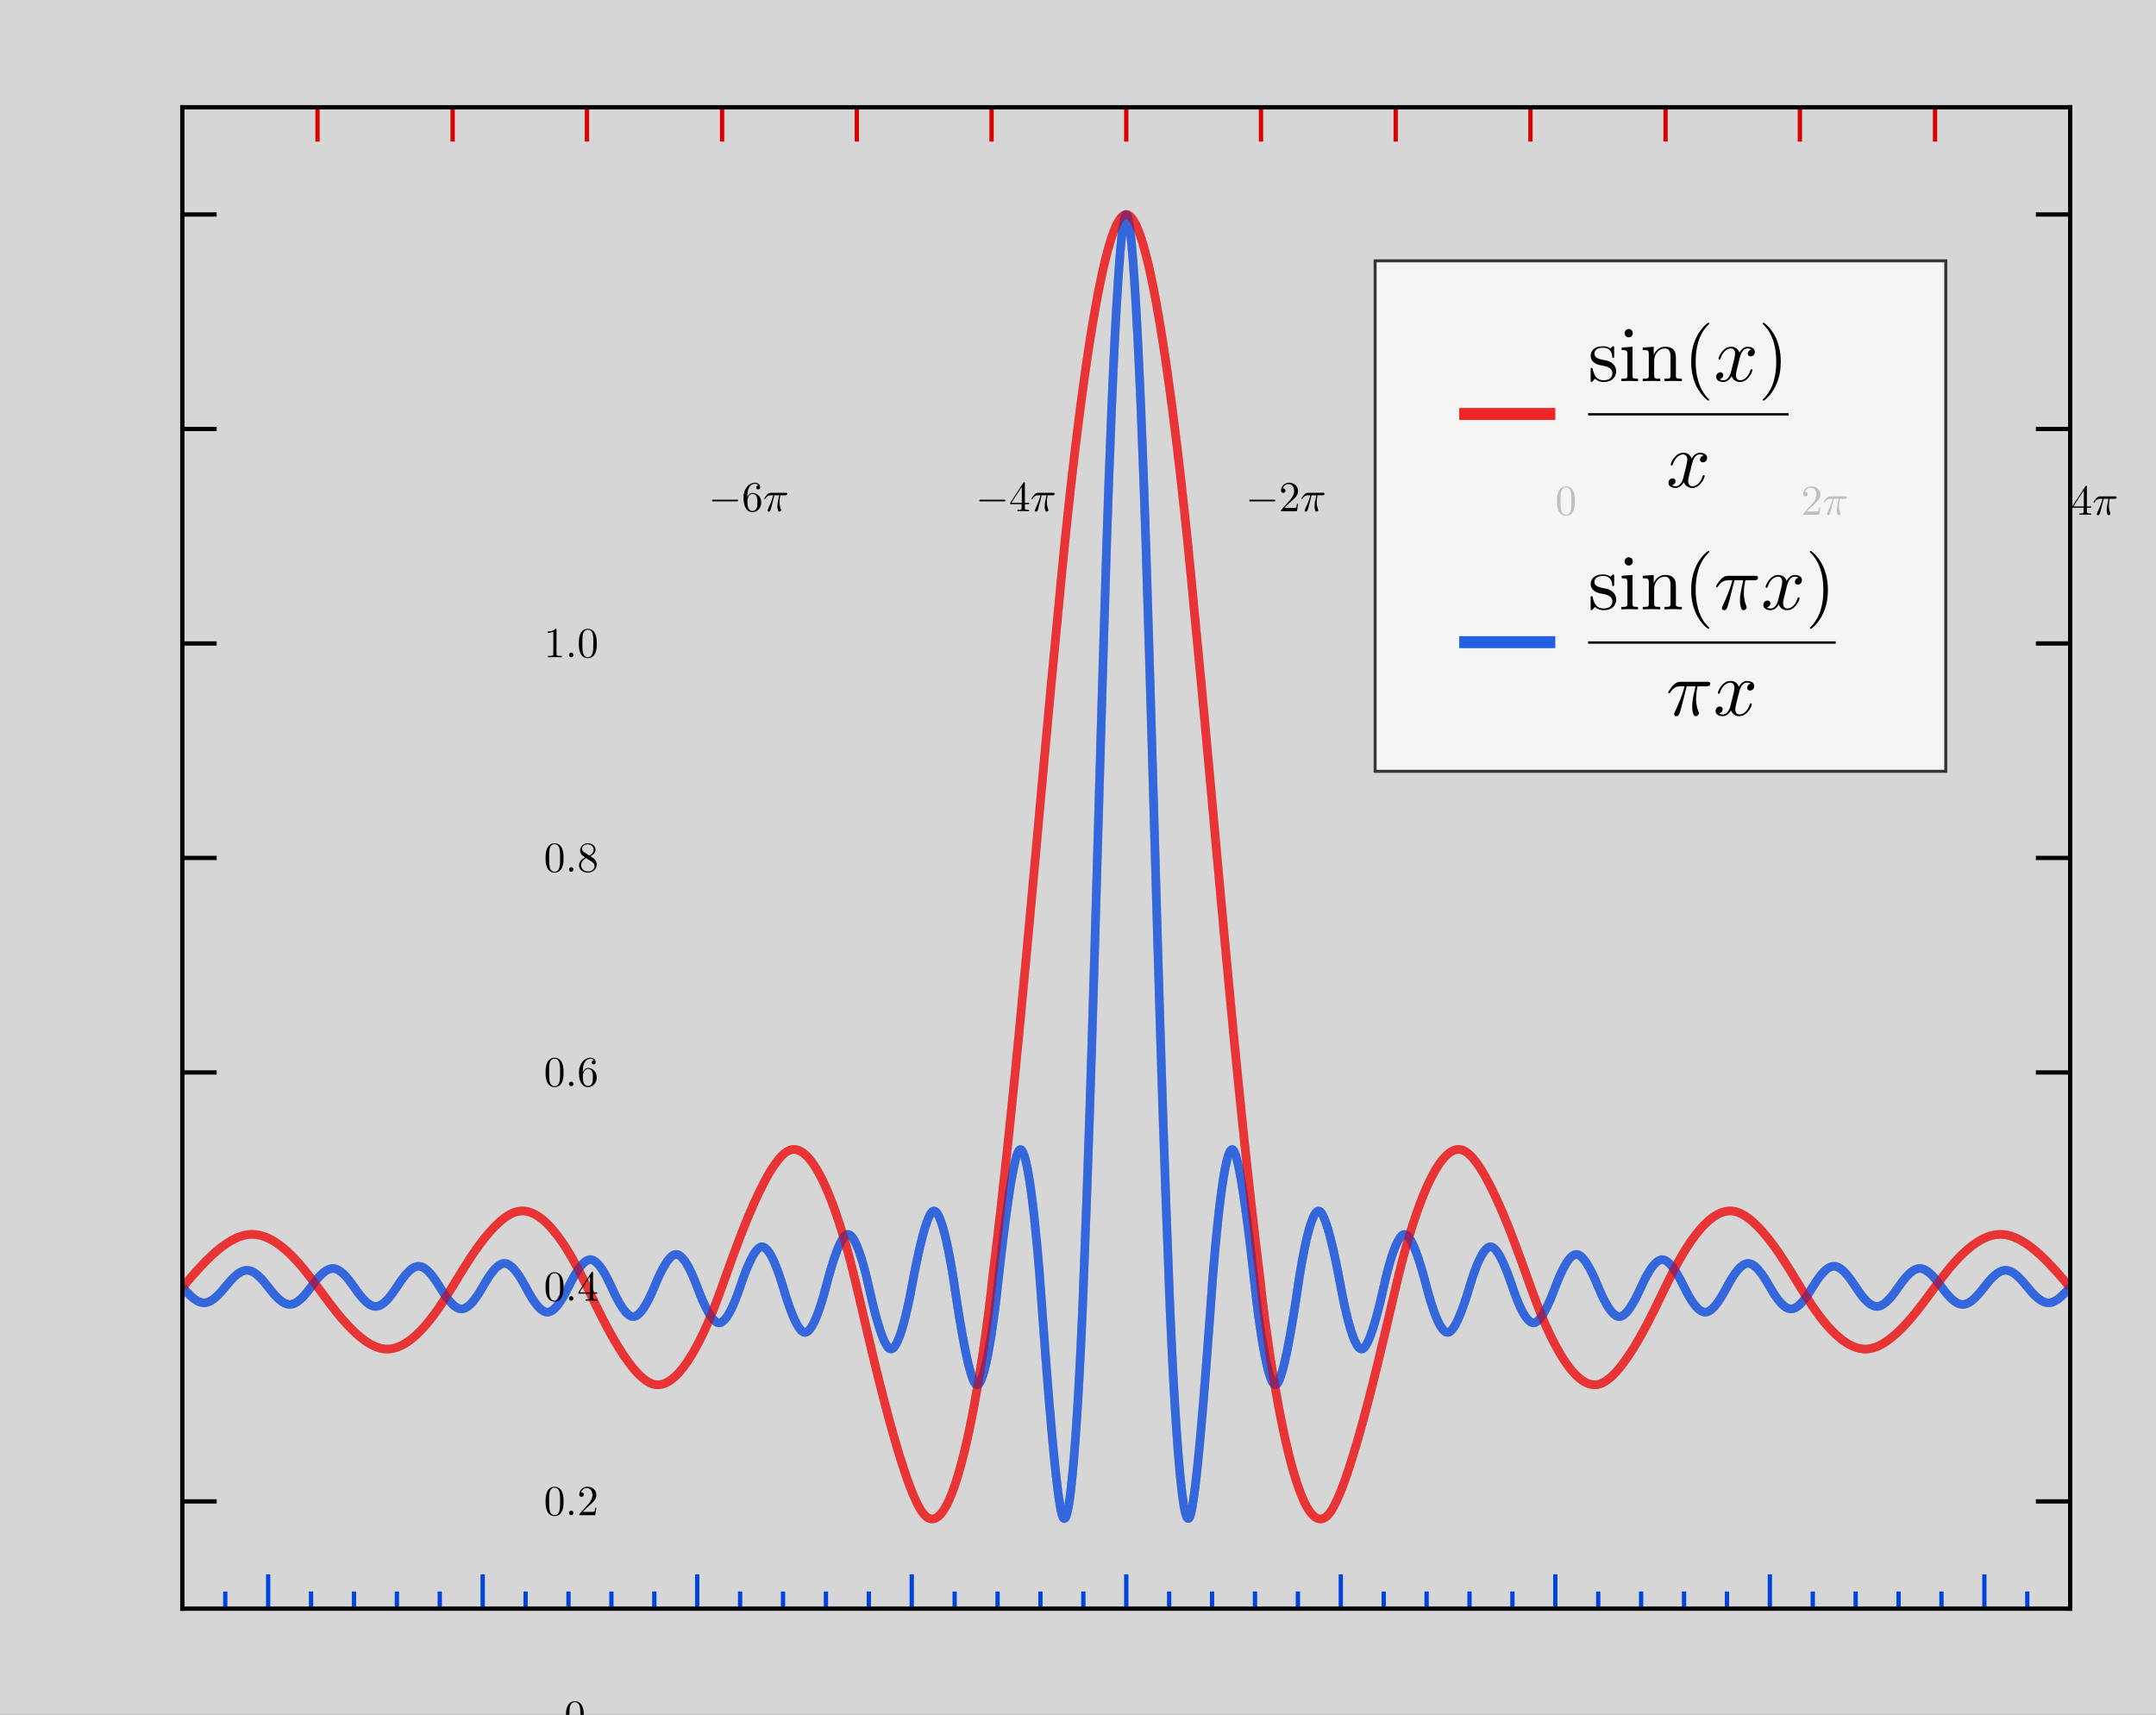 <svg xmlns="http://www.w3.org/2000/svg" xmlns:xlink="http://www.w3.org/1999/xlink" version="1.1" width="536pt" height="426.4pt" viewBox="0 0 536 426.4">
<rect x="0" y="0" width="536" height="426.4" fill="#333333" stroke="none"/>
<defs>
<clipPath id="clip_0">
<path transform="matrix(1,0,0,-1,0,426.4)" d="M45.332 399.732H514.668V26.4H45.332Z"/>
</clipPath>
<clipPath id="clip_1">
<path transform="matrix(1,0,0,-1,0,427)" d="M44 48H516V375H44Z"/>
</clipPath>
<mask id="mask_2">
<g>
<clipPath id="clip_3">
<path transform="matrix(1,0,0,-1,0,426.4)" d="M341 233.4H485V362.4H341Z"/>
</clipPath>
<g clip-path="url(#clip_3)">
<path transform="matrix(1,0,0,-1,0,426.4)" d="M341 233.4H485V362.4H341Z" fill-opacity=".75"/>
</g>
</g>
"/>
</mask>
<clipPath id="clip_4">
<path transform="matrix(1,0,0,-1,0,426.4)" d="M341 233.4H485V362.4H341Z"/>
</clipPath>
<clipPath id="clip_5">
<path transform="matrix(1,0,0,-1,0,427)" d="M341 234H485V363H341Z"/>
</clipPath>
</defs>
<g>
<path transform="matrix(1,0,0,-1,0,426.4)" d="M0 426.4H536V.002H0Z" fill="#ffffff" fill-opacity=".8"/>
<path transform="matrix(-1,-0,0,-1,0,0)" stroke-width="1.067" stroke-linecap="butt" stroke-miterlimit="4" stroke-linejoin="miter" fill="none" stroke="#dd0000" d="M-78.934-26.668V-35.199"/>
<path transform="matrix(-1,-0,0,-1,0,0)" stroke-width="1.067" stroke-linecap="butt" stroke-miterlimit="4" stroke-linejoin="miter" fill="none" stroke="#dd0000" d="M-112.535-26.668V-35.199"/>
<path transform="matrix(-1,-0,0,-1,0,0)" stroke-width="1.067" stroke-linecap="butt" stroke-miterlimit="4" stroke-linejoin="miter" fill="none" stroke="#dd0000" d="M-145.922-26.668V-35.199"/>
<path transform="matrix(-1,-0,0,-1,0,0)" stroke-width="1.067" stroke-linecap="butt" stroke-miterlimit="4" stroke-linejoin="miter" fill="none" stroke="#dd0000" d="M-179.52-26.668V-35.199"/>
<path transform="matrix(-1,-0,0,-1,0,0)" stroke-width="1.067" stroke-linecap="butt" stroke-miterlimit="4" stroke-linejoin="miter" fill="none" stroke="#dd0000" d="M-213.012-26.668V-35.199"/>
<path transform="matrix(-1,-0,0,-1,0,0)" stroke-width="1.067" stroke-linecap="butt" stroke-miterlimit="4" stroke-linejoin="miter" fill="none" stroke="#dd0000" d="M-246.508-26.668V-35.199"/>
<path transform="matrix(-1,-0,0,-1,0,0)" stroke-width="1.067" stroke-linecap="butt" stroke-miterlimit="4" stroke-linejoin="miter" fill="none" stroke="#dd0000" d="M-280-26.668V-35.199"/>
<path transform="matrix(-1,-0,0,-1,0,0)" stroke-width="1.067" stroke-linecap="butt" stroke-miterlimit="4" stroke-linejoin="miter" fill="none" stroke="#dd0000" d="M-313.492-26.668V-35.199"/>
<path transform="matrix(-1,-0,0,-1,0,0)" stroke-width="1.067" stroke-linecap="butt" stroke-miterlimit="4" stroke-linejoin="miter" fill="none" stroke="#dd0000" d="M-346.988-26.668V-35.199"/>
<path transform="matrix(-1,-0,0,-1,0,0)" stroke-width="1.067" stroke-linecap="butt" stroke-miterlimit="4" stroke-linejoin="miter" fill="none" stroke="#dd0000" d="M-380.48-26.668V-35.199"/>
<path transform="matrix(-1,-0,0,-1,0,0)" stroke-width="1.067" stroke-linecap="butt" stroke-miterlimit="4" stroke-linejoin="miter" fill="none" stroke="#dd0000" d="M-414.078-26.668V-35.199"/>
<path transform="matrix(-1,-0,0,-1,0,0)" stroke-width="1.067" stroke-linecap="butt" stroke-miterlimit="4" stroke-linejoin="miter" fill="none" stroke="#dd0000" d="M-447.465-26.668V-35.199"/>
<path transform="matrix(-1,-0,0,-1,0,0)" stroke-width="1.067" stroke-linecap="butt" stroke-miterlimit="4" stroke-linejoin="miter" fill="none" stroke="#dd0000" d="M-481.066-26.668V-35.199"/>
<path stroke-width="1.067" stroke-linecap="square" stroke-miterlimit="4" stroke-linejoin="miter" fill="none" stroke="#000000" d="M45.332 26.668H514.668"/>
<path transform="matrix(1,0,0,-1,0,426.4)" d="M183.156 301.736C183.309 301.736 183.508 301.736 183.508 301.951 183.508 302.15 183.309 302.15 183.156 302.15H177.359C177.207 302.15 177.008 302.15 177.008 301.951 177.008 301.736 177.207 301.736 177.359 301.736ZM183.156 301.736"/>
<path transform="matrix(1,0,0,-1,0,426.4)" d="M185.789 302.767V303.037C185.789 305.72 187.105 306.103 187.656 306.103 187.906 306.103 188.355 306.037 188.59 305.67 188.422 305.67 188.008 305.67 188.008 305.201 188.008 304.869 188.258 304.701 188.488 304.701 188.656 304.701 188.988 304.802 188.988 305.22 188.988 305.853 188.523 306.369 187.641 306.369 186.273 306.369 184.84 305.002 184.84 302.65 184.84 299.802 186.074 299.052 187.059 299.052 188.238 299.052 189.258 300.052 189.258 301.451 189.258 302.802 188.309 303.818 187.125 303.818 186.406 303.818 186.008 303.287 185.789 302.767ZM187.059 299.353C186.391 299.353 186.074 299.986 186.008 300.154 185.809 300.654 185.809 301.502 185.809 301.685 185.809 302.517 186.156 303.584 187.105 303.584 187.289 303.584 187.773 303.584 188.105 302.92 188.289 302.537 188.289 301.986 188.289 301.47 188.289 300.951 188.289 300.42 188.105 300.037 187.789 299.404 187.309 299.353 187.059 299.353ZM187.059 299.353"/>
<path transform="matrix(1,0,0,-1,0,426.4)" d="M192.52 303.252H193.719C193.371 301.685 193.27 301.22 193.27 300.502 193.27 300.353 193.27 300.068 193.352 299.701 193.469 299.236 193.586 299.17 193.738 299.17 193.953 299.17 194.188 299.353 194.188 299.568 194.188 299.634 194.188 299.654 194.121 299.802 193.805 300.568 193.805 301.267 193.805 301.568 193.805 302.119 193.887 302.701 194.004 303.252H195.203C195.352 303.252 195.738 303.252 195.738 303.619 195.738 303.869 195.504 303.869 195.305 303.869H191.738C191.504 303.869 191.102 303.869 190.637 303.369 190.27 302.951 189.988 302.47 189.988 302.42 189.988 302.4 189.988 302.302 190.121 302.302 190.203 302.302 190.219 302.353 190.285 302.435 190.805 303.252 191.422 303.252 191.637 303.252H192.238C191.902 301.97 191.336 300.685 190.887 299.72 190.805 299.552 190.805 299.537 190.805 299.451 190.805 299.252 190.969 299.17 191.102 299.17 191.422 299.17 191.504 299.47 191.637 299.853 191.785 300.353 191.785 300.369 191.922 300.904ZM192.52 303.252"/>
<path transform="matrix(1,0,0,-1,0,426.4)" d="M249.609 301.736C249.762 301.736 249.961 301.736 249.961 301.951 249.961 302.15 249.762 302.15 249.609 302.15H243.812C243.66 302.15 243.461 302.15 243.461 301.951 243.461 301.736 243.66 301.736 243.812 301.736ZM249.609 301.736"/>
<path transform="matrix(1,0,0,-1,0,426.4)" d="M253.977 301.037V300.119C253.977 299.736 253.941 299.619 253.16 299.619H252.941V299.287C253.375 299.318 253.926 299.318 254.375 299.318 254.828 299.318 255.375 299.318 255.828 299.287V299.619H255.594C254.809 299.619 254.793 299.736 254.793 300.119V301.037H255.844V301.369H254.793V306.201C254.793 306.42 254.793 306.486 254.609 306.486 254.527 306.486 254.492 306.486 254.41 306.353L251.145 301.369V301.037ZM254.027 301.369H251.441L254.027 305.334ZM254.027 301.369"/>
<path transform="matrix(1,0,0,-1,0,426.4)" d="M258.973 303.252H260.172C259.824 301.685 259.723 301.22 259.723 300.502 259.723 300.353 259.723 300.068 259.809 299.701 259.922 299.236 260.039 299.17 260.191 299.17 260.406 299.17 260.641 299.353 260.641 299.568 260.641 299.634 260.641 299.654 260.574 299.802 260.258 300.568 260.258 301.267 260.258 301.568 260.258 302.119 260.34 302.701 260.457 303.252H261.656C261.809 303.252 262.191 303.252 262.191 303.619 262.191 303.869 261.957 303.869 261.758 303.869H258.191C257.957 303.869 257.559 303.869 257.09 303.369 256.723 302.951 256.441 302.47 256.441 302.42 256.441 302.4 256.441 302.302 256.574 302.302 256.656 302.302 256.672 302.353 256.738 302.435 257.258 303.252 257.875 303.252 258.09 303.252H258.691C258.355 301.97 257.789 300.685 257.34 299.72 257.258 299.552 257.258 299.537 257.258 299.451 257.258 299.252 257.422 299.17 257.559 299.17 257.875 299.17 257.957 299.47 258.09 299.853 258.238 300.353 258.238 300.369 258.375 300.904ZM258.973 303.252"/>
<path transform="matrix(1,0,0,-1,0,426.4)" d="M316.703 301.736C316.855 301.736 317.055 301.736 317.055 301.951 317.055 302.15 316.855 302.15 316.703 302.15H310.906C310.754 302.15 310.555 302.15 310.555 301.951 310.555 301.736 310.754 301.736 310.906 301.736ZM316.703 301.736"/>
<path transform="matrix(1,0,0,-1,0,426.4)" d="M322.703 301.134H322.453C322.387 300.818 322.32 300.353 322.203 300.185 322.137 300.103 321.438 300.103 321.203 300.103H319.285L320.422 301.201C322.07 302.67 322.703 303.236 322.703 304.302 322.703 305.517 321.754 306.369 320.453 306.369 319.254 306.369 318.469 305.384 318.469 304.435 318.469 303.853 319.004 303.853 319.035 303.853 319.219 303.853 319.586 303.97 319.586 304.42 319.586 304.685 319.387 304.97 319.02 304.97 318.938 304.97 318.922 304.97 318.887 304.951 319.121 305.65 319.703 306.037 320.32 306.037 321.285 306.037 321.738 305.17 321.738 304.302 321.738 303.451 321.219 302.619 320.621 301.951L318.586 299.685C318.469 299.568 318.469 299.537 318.469 299.287H322.422ZM322.703 301.134"/>
<path transform="matrix(1,0,0,-1,0,426.4)" d="M326.066 303.252H327.266C326.918 301.685 326.816 301.22 326.816 300.502 326.816 300.353 326.816 300.068 326.898 299.701 327.016 299.236 327.133 299.17 327.285 299.17 327.5 299.17 327.734 299.353 327.734 299.568 327.734 299.634 327.734 299.654 327.668 299.802 327.352 300.568 327.352 301.267 327.352 301.568 327.352 302.119 327.434 302.701 327.551 303.252H328.75C328.898 303.252 329.285 303.252 329.285 303.619 329.285 303.869 329.051 303.869 328.852 303.869H325.285C325.051 303.869 324.648 303.869 324.184 303.369 323.816 302.951 323.535 302.47 323.535 302.42 323.535 302.4 323.535 302.302 323.668 302.302 323.75 302.302 323.766 302.353 323.832 302.435 324.352 303.252 324.965 303.252 325.184 303.252H325.785C325.449 301.97 324.883 300.685 324.434 299.72 324.352 299.552 324.352 299.537 324.352 299.451 324.352 299.252 324.516 299.17 324.648 299.17 324.965 299.17 325.051 299.47 325.184 299.853 325.332 300.353 325.332 300.369 325.465 300.904ZM326.066 303.252"/>
<path transform="matrix(1,0,0,-1,0,426.4)" d="M391.551 301.798C391.551 302.65 391.5 303.502 391.133 304.283 390.648 305.318 389.766 305.482 389.332 305.482 388.684 305.482 387.918 305.201 387.465 304.216 387.133 303.482 387.082 302.65 387.082 301.798 387.082 301.002 387.117 300.048 387.566 299.232 388.016 298.384 388.801 298.166 389.316 298.166 389.883 298.166 390.699 298.384 391.168 299.4 391.5 300.134 391.551 300.966 391.551 301.798ZM389.316 298.4C388.898 298.4 388.266 298.666 388.082 299.685 387.965 300.318 387.965 301.298 387.965 301.935 387.965 302.615 387.965 303.318 388.051 303.884 388.25 305.15 389.051 305.252 389.316 305.252 389.668 305.252 390.367 305.048 390.566 304.002 390.684 303.4 390.684 302.599 390.684 301.935 390.684 301.134 390.684 300.416 390.566 299.732 390.398 298.716 389.801 298.4 389.316 298.4ZM389.316 298.4"/>
<path transform="matrix(1,0,0,-1,0,426.4)" d="M452.543 300.252H452.293C452.227 299.935 452.16 299.466 452.043 299.298 451.977 299.216 451.277 299.216 451.043 299.216H449.129L450.262 300.318C451.91 301.783 452.543 302.349 452.543 303.416 452.543 304.634 451.594 305.482 450.293 305.482 449.094 305.482 448.309 304.502 448.309 303.548 448.309 302.966 448.844 302.966 448.879 302.966 449.059 302.966 449.426 303.084 449.426 303.533 449.426 303.798 449.227 304.084 448.859 304.084 448.777 304.084 448.762 304.084 448.727 304.068 448.961 304.767 449.543 305.15 450.16 305.15 451.129 305.15 451.578 304.283 451.578 303.416 451.578 302.568 451.059 301.732 450.461 301.068L448.426 298.798C448.309 298.685 448.309 298.65 448.309 298.4H452.262ZM452.543 300.252"/>
<path transform="matrix(1,0,0,-1,0,426.4)" d="M455.906 302.365H457.105C456.758 300.798 456.656 300.334 456.656 299.615 456.656 299.466 456.656 299.185 456.742 298.818 456.855 298.349 456.973 298.283 457.125 298.283 457.34 298.283 457.574 298.466 457.574 298.685 457.574 298.752 457.574 298.767 457.508 298.916 457.191 299.685 457.191 300.384 457.191 300.685 457.191 301.232 457.273 301.818 457.391 302.365H458.59C458.742 302.365 459.125 302.365 459.125 302.732 459.125 302.982 458.891 302.982 458.691 302.982H455.125C454.891 302.982 454.492 302.982 454.023 302.482 453.656 302.068 453.375 301.584 453.375 301.533 453.375 301.517 453.375 301.416 453.508 301.416 453.59 301.416 453.605 301.466 453.672 301.548 454.191 302.365 454.809 302.365 455.023 302.365H455.625C455.289 301.084 454.723 299.798 454.273 298.834 454.191 298.666 454.191 298.65 454.191 298.568 454.191 298.365 454.355 298.283 454.492 298.283 454.809 298.283 454.891 298.584 455.023 298.966 455.172 299.466 455.172 299.482 455.309 300.017ZM455.906 302.365"/>
<path transform="matrix(1,0,0,-1,0,426.4)" d="M518.004 300.15V299.232C518.004 298.849 517.969 298.732 517.188 298.732H516.969V298.4C517.402 298.435 517.953 298.435 518.402 298.435 518.855 298.435 519.402 298.435 519.855 298.4V298.732H519.621C518.836 298.732 518.82 298.849 518.82 299.232V300.15H519.871V300.482H518.82V305.318C518.82 305.533 518.82 305.599 518.637 305.599 518.555 305.599 518.52 305.599 518.438 305.466L515.172 300.482V300.15ZM518.055 300.482H515.469L518.055 304.451ZM518.055 300.482"/>
<path transform="matrix(1,0,0,-1,0,426.4)" d="M523 302.365H524.199C523.852 300.798 523.75 300.334 523.75 299.615 523.75 299.466 523.75 299.185 523.832 298.818 523.949 298.349 524.066 298.283 524.219 298.283 524.434 298.283 524.668 298.466 524.668 298.685 524.668 298.752 524.668 298.767 524.602 298.916 524.285 299.685 524.285 300.384 524.285 300.685 524.285 301.232 524.367 301.818 524.484 302.365H525.684C525.832 302.365 526.219 302.365 526.219 302.732 526.219 302.982 525.984 302.982 525.785 302.982H522.219C521.984 302.982 521.582 302.982 521.117 302.482 520.75 302.068 520.469 301.584 520.469 301.533 520.469 301.517 520.469 301.416 520.602 301.416 520.684 301.416 520.699 301.466 520.766 301.548 521.285 302.365 521.898 302.365 522.117 302.365H522.719C522.383 301.084 521.816 299.798 521.367 298.834 521.285 298.666 521.285 298.65 521.285 298.568 521.285 298.365 521.449 298.283 521.582 298.283 521.898 298.283 521.984 298.584 522.117 298.966 522.266 299.466 522.266 299.482 522.398 300.017ZM523 302.365"/>
<path stroke-width="1.067" stroke-linecap="butt" stroke-miterlimit="4" stroke-linejoin="miter" fill="none" stroke="#0044dd" d="M290.668 400V395.734"/>
<path stroke-width="1.067" stroke-linecap="butt" stroke-miterlimit="4" stroke-linejoin="miter" fill="none" stroke="#0044dd" d="M301.332 400V395.734"/>
<path stroke-width="1.067" stroke-linecap="butt" stroke-miterlimit="4" stroke-linejoin="miter" fill="none" stroke="#0044dd" d="M312 400V395.734"/>
<path stroke-width="1.067" stroke-linecap="butt" stroke-miterlimit="4" stroke-linejoin="miter" fill="none" stroke="#0044dd" d="M322.668 400V395.734"/>
<path stroke-width="1.067" stroke-linecap="butt" stroke-miterlimit="4" stroke-linejoin="miter" fill="none" stroke="#0044dd" d="M344 400V395.734"/>
<path stroke-width="1.067" stroke-linecap="butt" stroke-miterlimit="4" stroke-linejoin="miter" fill="none" stroke="#0044dd" d="M354.668 400V395.734"/>
<path stroke-width="1.067" stroke-linecap="butt" stroke-miterlimit="4" stroke-linejoin="miter" fill="none" stroke="#0044dd" d="M365.332 400V395.734"/>
<path stroke-width="1.067" stroke-linecap="butt" stroke-miterlimit="4" stroke-linejoin="miter" fill="none" stroke="#0044dd" d="M376 400V395.734"/>
<path stroke-width="1.067" stroke-linecap="butt" stroke-miterlimit="4" stroke-linejoin="miter" fill="none" stroke="#0044dd" d="M397.332 400V395.734"/>
<path stroke-width="1.067" stroke-linecap="butt" stroke-miterlimit="4" stroke-linejoin="miter" fill="none" stroke="#0044dd" d="M408 400V395.734"/>
<path stroke-width="1.067" stroke-linecap="butt" stroke-miterlimit="4" stroke-linejoin="miter" fill="none" stroke="#0044dd" d="M418.668 400V395.734"/>
<path stroke-width="1.067" stroke-linecap="butt" stroke-miterlimit="4" stroke-linejoin="miter" fill="none" stroke="#0044dd" d="M429.332 400V395.734"/>
<path stroke-width="1.067" stroke-linecap="butt" stroke-miterlimit="4" stroke-linejoin="miter" fill="none" stroke="#0044dd" d="M450.668 400V395.734"/>
<path stroke-width="1.067" stroke-linecap="butt" stroke-miterlimit="4" stroke-linejoin="miter" fill="none" stroke="#0044dd" d="M461.332 400V395.734"/>
<path stroke-width="1.067" stroke-linecap="butt" stroke-miterlimit="4" stroke-linejoin="miter" fill="none" stroke="#0044dd" d="M472 400V395.734"/>
<path stroke-width="1.067" stroke-linecap="butt" stroke-miterlimit="4" stroke-linejoin="miter" fill="none" stroke="#0044dd" d="M482.668 400V395.734"/>
<path stroke-width="1.067" stroke-linecap="butt" stroke-miterlimit="4" stroke-linejoin="miter" fill="none" stroke="#0044dd" d="M504 400V395.734"/>
<path stroke-width="1.067" stroke-linecap="butt" stroke-miterlimit="4" stroke-linejoin="miter" fill="none" stroke="#0044dd" d="M66.668 400V391.465"/>
<path stroke-width="1.067" stroke-linecap="butt" stroke-miterlimit="4" stroke-linejoin="miter" fill="none" stroke="#0044dd" d="M120 400V391.465"/>
<path stroke-width="1.067" stroke-linecap="butt" stroke-miterlimit="4" stroke-linejoin="miter" fill="none" stroke="#0044dd" d="M173.332 400V391.465"/>
<path stroke-width="1.067" stroke-linecap="butt" stroke-miterlimit="4" stroke-linejoin="miter" fill="none" stroke="#0044dd" d="M226.668 400V391.465"/>
<path transform="matrix(-1,-0,0,1,0,0)" stroke-width="1.067" stroke-linecap="butt" stroke-miterlimit="4" stroke-linejoin="miter" fill="none" stroke="#0044dd" d="M-269.332 400V395.734"/>
<path transform="matrix(-1,-0,0,1,0,0)" stroke-width="1.067" stroke-linecap="butt" stroke-miterlimit="4" stroke-linejoin="miter" fill="none" stroke="#0044dd" d="M-258.668 400V395.734"/>
<path transform="matrix(-1,-0,0,1,0,0)" stroke-width="1.067" stroke-linecap="butt" stroke-miterlimit="4" stroke-linejoin="miter" fill="none" stroke="#0044dd" d="M-248 400V395.734"/>
<path transform="matrix(-1,-0,0,1,0,0)" stroke-width="1.067" stroke-linecap="butt" stroke-miterlimit="4" stroke-linejoin="miter" fill="none" stroke="#0044dd" d="M-237.332 400V395.734"/>
<path transform="matrix(-1,-0,0,1,0,0)" stroke-width="1.067" stroke-linecap="butt" stroke-miterlimit="4" stroke-linejoin="miter" fill="none" stroke="#0044dd" d="M-216 400V395.734"/>
<path transform="matrix(-1,-0,0,1,0,0)" stroke-width="1.067" stroke-linecap="butt" stroke-miterlimit="4" stroke-linejoin="miter" fill="none" stroke="#0044dd" d="M-205.332 400V395.734"/>
<path transform="matrix(-1,-0,0,1,0,0)" stroke-width="1.067" stroke-linecap="butt" stroke-miterlimit="4" stroke-linejoin="miter" fill="none" stroke="#0044dd" d="M-194.668 400V395.734"/>
<path transform="matrix(-1,-0,0,1,0,0)" stroke-width="1.067" stroke-linecap="butt" stroke-miterlimit="4" stroke-linejoin="miter" fill="none" stroke="#0044dd" d="M-184 400V395.734"/>
<path transform="matrix(-1,-0,0,1,0,0)" stroke-width="1.067" stroke-linecap="butt" stroke-miterlimit="4" stroke-linejoin="miter" fill="none" stroke="#0044dd" d="M-162.668 400V395.734"/>
<path transform="matrix(-1,-0,0,1,0,0)" stroke-width="1.067" stroke-linecap="butt" stroke-miterlimit="4" stroke-linejoin="miter" fill="none" stroke="#0044dd" d="M-152 400V395.734"/>
<path transform="matrix(-1,-0,0,1,0,0)" stroke-width="1.067" stroke-linecap="butt" stroke-miterlimit="4" stroke-linejoin="miter" fill="none" stroke="#0044dd" d="M-141.332 400V395.734"/>
<path transform="matrix(-1,-0,0,1,0,0)" stroke-width="1.067" stroke-linecap="butt" stroke-miterlimit="4" stroke-linejoin="miter" fill="none" stroke="#0044dd" d="M-130.668 400V395.734"/>
<path transform="matrix(-1,-0,0,1,0,0)" stroke-width="1.067" stroke-linecap="butt" stroke-miterlimit="4" stroke-linejoin="miter" fill="none" stroke="#0044dd" d="M-109.332 400V395.734"/>
<path transform="matrix(-1,-0,0,1,0,0)" stroke-width="1.067" stroke-linecap="butt" stroke-miterlimit="4" stroke-linejoin="miter" fill="none" stroke="#0044dd" d="M-98.668 400V395.734"/>
<path transform="matrix(-1,-0,0,1,0,0)" stroke-width="1.067" stroke-linecap="butt" stroke-miterlimit="4" stroke-linejoin="miter" fill="none" stroke="#0044dd" d="M-88 400V395.734"/>
<path transform="matrix(-1,-0,0,1,0,0)" stroke-width="1.067" stroke-linecap="butt" stroke-miterlimit="4" stroke-linejoin="miter" fill="none" stroke="#0044dd" d="M-77.332 400V395.734"/>
<path transform="matrix(-1,-0,0,1,0,0)" stroke-width="1.067" stroke-linecap="butt" stroke-miterlimit="4" stroke-linejoin="miter" fill="none" stroke="#0044dd" d="M-56 400V395.734"/>
<path transform="matrix(-1,-0,0,1,0,0)" stroke-width="1.067" stroke-linecap="butt" stroke-miterlimit="4" stroke-linejoin="miter" fill="none" stroke="#0044dd" d="M-493.332 400V391.465"/>
<path transform="matrix(-1,-0,0,1,0,0)" stroke-width="1.067" stroke-linecap="butt" stroke-miterlimit="4" stroke-linejoin="miter" fill="none" stroke="#0044dd" d="M-440 400V391.465"/>
<path transform="matrix(-1,-0,0,1,0,0)" stroke-width="1.067" stroke-linecap="butt" stroke-miterlimit="4" stroke-linejoin="miter" fill="none" stroke="#0044dd" d="M-386.668 400V391.465"/>
<path transform="matrix(-1,-0,0,1,0,0)" stroke-width="1.067" stroke-linecap="butt" stroke-miterlimit="4" stroke-linejoin="miter" fill="none" stroke="#0044dd" d="M-333.332 400V391.465"/>
<path stroke-width="1.067" stroke-linecap="butt" stroke-miterlimit="4" stroke-linejoin="miter" fill="none" stroke="#0044dd" d="M280 400V391.465"/>
<path stroke-width="1.067" stroke-linecap="square" stroke-miterlimit="4" stroke-linejoin="miter" fill="none" stroke="#000000" d="M45.332 400H514.668"/>
<g clip-path="url(#clip_0)">
<g clip-path="url(#clip_1)">
<path transform="matrix(1,0,0,-1,0,0)" stroke-width="2.133" stroke-linecap="butt" stroke-linejoin="round" fill="none" stroke="#0044dd" stroke-opacity=".3" d="M45.332-320C46.488-321.316 48.563-323.91 50.668-323.949 52.82-323.984 54.871-321.348 56-320 57.113-318.672 59.219-315.898 61.332-315.859 63.504-315.816 65.582-318.645 66.668-320 67.734-321.336 69.875-324.309 72-324.352 74.184-324.398 76.297-321.363 77.332-320 78.355-318.656 80.531-315.461 82.668-315.41 84.867-315.359 87.016-318.637 88-320 88.969-321.348 91.188-324.793 93.332-324.852 95.551-324.906 97.738-321.363 98.668-320 99.582-318.652 101.844-314.918 104-314.855 106.238-314.789 108.465-318.645 109.332-320 110.195-321.344 112.5-325.406 114.668-325.477 116.922-325.551 119.195-321.34 120-320 120.801-318.664 123.156-314.227 125.332-314.145 127.609-314.059 129.93-318.684 130.668-320 131.406-321.32 133.816-326.191 136-326.289 138.297-326.387 140.668-321.281 141.332-320 142.012-318.695 144.473-313.32 146.668-313.211 148.984-313.09 151.406-318.762 152-320 152.613-321.281 155.133-327.25 157.332-327.383 159.676-327.523 162.148-321.18 162.668-320 163.219-318.746 165.793-312.074 168-311.914 170.367-311.746 172.895-318.898 173.332-320 173.824-321.223 176.457-328.738 178.668-328.934 181.059-329.145 183.641-321.004 184-320 184.43-318.805 187.121-310.258 189.332-310.016 191.754-309.746 194.387-319.121 194.668-320 195.043-321.18 197.789-331.004 200-331.316 202.449-331.664 205.133-320.715 205.332-320 205.664-318.82 208.465-307.355 210.668-306.941 213.152-306.473 215.879-319.5 216-320 216.297-321.23 219.148-334.859 221.332-335.434 223.859-336.098 226.625-320.199 226.668-320 226.945-318.617 229.84-301.984 232-301.137 234.578-300.125 237.375-320.266 237.332-320 237.617-321.781 240.551-342.879 242.668-344.254 245.324-345.977 248.133-318.895 248-320 248.344-317.129 251.293-288.645 253.332-286.047 256.121-282.5 258.91-323.059 258.668-320 259.23-327.031 262.051-369.695 264-376.59 267.059-387.41 269.75-309.539 269.332-320 271.574-263.977 272.906-206.277 274.668-150.234 274.672-150.066 277.379-53.332 280-53.332 282.621-53.332 285.328-150.066 285.332-150.234 287.094-206.277 288.426-263.977 290.668-320 290.25-309.539 292.941-387.41 296-376.59 297.949-369.695 300.77-327.031 301.332-320 301.09-323.059 303.879-282.5 306.668-286.047 308.707-288.645 311.656-317.129 312-320 311.867-318.895 314.676-345.977 317.332-344.254 319.449-342.879 322.383-321.781 322.668-320 322.625-320.266 325.422-300.125 328-301.137 330.16-301.984 333.055-318.617 333.332-320 333.375-320.199 336.141-336.098 338.668-335.434 340.852-334.859 343.703-321.23 344-320 344.121-319.5 346.848-306.473 349.332-306.941 351.535-307.355 354.336-318.82 354.668-320 354.867-320.715 357.551-331.664 360-331.316 362.211-331.004 364.957-321.18 365.332-320 365.613-319.121 368.246-309.746 370.668-310.016 372.879-310.258 375.57-318.805 376-320 376.359-321.004 378.941-329.145 381.332-328.934 383.543-328.738 386.176-321.223 386.668-320 387.105-318.898 389.633-311.746 392-311.914 394.207-312.074 396.781-318.746 397.332-320 397.852-321.18 400.324-327.523 402.668-327.383 404.867-327.25 407.387-321.281 408-320 408.594-318.762 411.016-313.09 413.332-313.211 415.527-313.32 417.988-318.695 418.668-320 419.332-321.281 421.703-326.387 424-326.289 426.184-326.191 428.594-321.32 429.332-320 430.07-318.684 432.391-314.059 434.668-314.145 436.844-314.227 439.199-318.664 440-320 440.805-321.34 443.078-325.551 445.332-325.477 447.5-325.406 449.805-321.344 450.668-320 451.535-318.645 453.762-314.789 456-314.855 458.156-314.918 460.418-318.652 461.332-320 462.262-321.363 464.449-324.906 466.668-324.852 468.813-324.793 471.031-321.348 472-320 472.984-318.637 475.133-315.359 477.332-315.41 479.469-315.461 481.645-318.656 482.668-320 483.703-321.363 485.816-324.398 488-324.352 490.125-324.309 492.266-321.336 493.332-320 494.418-318.645 496.496-315.816 498.668-315.859 500.781-315.898 502.887-318.672 504-320 505.129-321.348 507.18-323.984 509.332-323.949 511.438-323.91 513.512-321.316 514.668-320"/>
<path transform="matrix(1,0,0,-1,0,0)" stroke-width="2.133" stroke-linecap="butt" stroke-linejoin="round" fill="none" stroke="#ee0000" stroke-opacity=".3" d="M45.43-320C49.016-315.922 55.719-307.328 62.184-306.941 69.199-306.52 75.648-315.637 78.938-320 82.094-324.188 89.184-334.887 95.691-335.434 102.949-336.039 109.734-324.32 112.449-320 115.117-315.754 122.676-301.953 129.203-301.137 136.762-300.191 143.953-316.008 145.957-320 148.129-324.32 156.234-342.914 162.715-344.254 170.676-345.898 178.316-323.063 179.469-320 181.266-315.23 189.934-288.598 196.223-286.047 204.793-282.574 212.809-319.32 212.98-320 214.895-327.625 223.977-370.109 229.734-376.59 239.59-387.684 247.477-312.145 246.488-320 253.137-267.113 258.012-203.262 263.246-150.234 263.383-148.82 271.801-53.332 280-53.332 288.199-53.332 296.617-148.82 296.754-150.234 301.988-203.262 306.863-267.113 313.512-320 312.523-312.145 320.41-387.684 330.266-376.59 336.023-370.109 345.105-327.625 347.02-320 347.191-319.32 355.207-282.574 363.777-286.047 370.066-288.598 378.734-315.23 380.531-320 381.684-323.063 389.324-345.898 397.285-344.254 403.766-342.914 411.871-324.32 414.043-320 416.047-316.008 423.238-300.191 430.797-301.137 437.324-301.953 444.883-315.754 447.551-320 450.266-324.32 457.051-336.039 464.309-335.434 470.816-334.887 477.906-324.188 481.063-320 484.352-315.637 490.801-306.52 497.816-306.941 504.281-307.328 510.984-315.922 514.57-320"/>
<path transform="matrix(1,0,0,-1,0,0)" stroke-width="2.133" stroke-linecap="butt" stroke-linejoin="round" fill="none" stroke="#0044dd" stroke-opacity=".3" d="M45.332-320C46.488-321.316 48.563-323.91 50.668-323.949 52.82-323.984 54.871-321.348 56-320 57.113-318.672 59.219-315.898 61.332-315.859 63.504-315.816 65.582-318.645 66.668-320 67.734-321.336 69.875-324.309 72-324.352 74.184-324.398 76.297-321.363 77.332-320 78.355-318.656 80.531-315.461 82.668-315.41 84.867-315.359 87.016-318.637 88-320 88.969-321.348 91.188-324.793 93.332-324.852 95.551-324.906 97.738-321.363 98.668-320 99.582-318.652 101.844-314.918 104-314.855 106.238-314.789 108.465-318.645 109.332-320 110.195-321.344 112.5-325.406 114.668-325.477 116.922-325.551 119.195-321.34 120-320 120.801-318.664 123.156-314.227 125.332-314.145 127.609-314.059 129.93-318.684 130.668-320 131.406-321.32 133.816-326.191 136-326.289 138.297-326.387 140.668-321.281 141.332-320 142.012-318.695 144.473-313.32 146.668-313.211 148.984-313.09 151.406-318.762 152-320 152.613-321.281 155.133-327.25 157.332-327.383 159.676-327.523 162.148-321.18 162.668-320 163.219-318.746 165.793-312.074 168-311.914 170.367-311.746 172.895-318.898 173.332-320 173.824-321.223 176.457-328.738 178.668-328.934 181.059-329.145 183.641-321.004 184-320 184.43-318.805 187.121-310.258 189.332-310.016 191.754-309.746 194.387-319.121 194.668-320 195.043-321.18 197.789-331.004 200-331.316 202.449-331.664 205.133-320.715 205.332-320 205.664-318.82 208.465-307.355 210.668-306.941 213.152-306.473 215.879-319.5 216-320 216.297-321.23 219.148-334.859 221.332-335.434 223.859-336.098 226.625-320.199 226.668-320 226.945-318.617 229.84-301.984 232-301.137 234.578-300.125 237.375-320.266 237.332-320 237.617-321.781 240.551-342.879 242.668-344.254 245.324-345.977 248.133-318.895 248-320 248.344-317.129 251.293-288.645 253.332-286.047 256.121-282.5 258.91-323.059 258.668-320 259.23-327.031 262.051-369.695 264-376.59 267.059-387.41 269.75-309.539 269.332-320 271.574-263.977 272.906-206.277 274.668-150.234 274.672-150.066 277.379-53.332 280-53.332 282.621-53.332 285.328-150.066 285.332-150.234 287.094-206.277 288.426-263.977 290.668-320 290.25-309.539 292.941-387.41 296-376.59 297.949-369.695 300.77-327.031 301.332-320 301.09-323.059 303.879-282.5 306.668-286.047 308.707-288.645 311.656-317.129 312-320 311.867-318.895 314.676-345.977 317.332-344.254 319.449-342.879 322.383-321.781 322.668-320 322.625-320.266 325.422-300.125 328-301.137 330.16-301.984 333.055-318.617 333.332-320 333.375-320.199 336.141-336.098 338.668-335.434 340.852-334.859 343.703-321.23 344-320 344.121-319.5 346.848-306.473 349.332-306.941 351.535-307.355 354.336-318.82 354.668-320 354.867-320.715 357.551-331.664 360-331.316 362.211-331.004 364.957-321.18 365.332-320 365.613-319.121 368.246-309.746 370.668-310.016 372.879-310.258 375.57-318.805 376-320 376.359-321.004 378.941-329.145 381.332-328.934 383.543-328.738 386.176-321.223 386.668-320 387.105-318.898 389.633-311.746 392-311.914 394.207-312.074 396.781-318.746 397.332-320 397.852-321.18 400.324-327.523 402.668-327.383 404.867-327.25 407.387-321.281 408-320 408.594-318.762 411.016-313.09 413.332-313.211 415.527-313.32 417.988-318.695 418.668-320 419.332-321.281 421.703-326.387 424-326.289 426.184-326.191 428.594-321.32 429.332-320 430.07-318.684 432.391-314.059 434.668-314.145 436.844-314.227 439.199-318.664 440-320 440.805-321.34 443.078-325.551 445.332-325.477 447.5-325.406 449.805-321.344 450.668-320 451.535-318.645 453.762-314.789 456-314.855 458.156-314.918 460.418-318.652 461.332-320 462.262-321.363 464.449-324.906 466.668-324.852 468.813-324.793 471.031-321.348 472-320 472.984-318.637 475.133-315.359 477.332-315.41 479.469-315.461 481.645-318.656 482.668-320 483.703-321.363 485.816-324.398 488-324.352 490.125-324.309 492.266-321.336 493.332-320 494.418-318.645 496.496-315.816 498.668-315.859 500.781-315.898 502.887-318.672 504-320 505.129-321.348 507.18-323.984 509.332-323.949 511.438-323.91 513.512-321.316 514.668-320"/>
<path transform="matrix(1,0,0,-1,0,0)" stroke-width="2.133" stroke-linecap="butt" stroke-linejoin="round" fill="none" stroke="#ee0000" stroke-opacity=".3" d="M45.43-320C49.016-315.922 55.719-307.328 62.184-306.941 69.199-306.52 75.648-315.637 78.938-320 82.094-324.188 89.184-334.887 95.691-335.434 102.949-336.039 109.734-324.32 112.449-320 115.117-315.754 122.676-301.953 129.203-301.137 136.762-300.191 143.953-316.008 145.957-320 148.129-324.32 156.234-342.914 162.715-344.254 170.676-345.898 178.316-323.063 179.469-320 181.266-315.23 189.934-288.598 196.223-286.047 204.793-282.574 212.809-319.32 212.98-320 214.895-327.625 223.977-370.109 229.734-376.59 239.59-387.684 247.477-312.145 246.488-320 253.137-267.113 258.012-203.262 263.246-150.234 263.383-148.82 271.801-53.332 280-53.332 288.199-53.332 296.617-148.82 296.754-150.234 301.988-203.262 306.863-267.113 313.512-320 312.523-312.145 320.41-387.684 330.266-376.59 336.023-370.109 345.105-327.625 347.02-320 347.191-319.32 355.207-282.574 363.777-286.047 370.066-288.598 378.734-315.23 380.531-320 381.684-323.063 389.324-345.898 397.285-344.254 403.766-342.914 411.871-324.32 414.043-320 416.047-316.008 423.238-300.191 430.797-301.137 437.324-301.953 444.883-315.754 447.551-320 450.266-324.32 457.051-336.039 464.309-335.434 470.816-334.887 477.906-324.188 481.063-320 484.352-315.637 490.801-306.52 497.816-306.941 504.281-307.328 510.984-315.922 514.57-320"/>
<path transform="matrix(1,0,0,-1,0,0)" stroke-width="2.133" stroke-linecap="butt" stroke-linejoin="round" fill="none" stroke="#0044dd" stroke-opacity=".3" d="M45.332-320C46.488-321.316 48.563-323.91 50.668-323.949 52.82-323.984 54.871-321.348 56-320 57.113-318.672 59.219-315.898 61.332-315.859 63.504-315.816 65.582-318.645 66.668-320 67.734-321.336 69.875-324.309 72-324.352 74.184-324.398 76.297-321.363 77.332-320 78.355-318.656 80.531-315.461 82.668-315.41 84.867-315.359 87.016-318.637 88-320 88.969-321.348 91.188-324.793 93.332-324.852 95.551-324.906 97.738-321.363 98.668-320 99.582-318.652 101.844-314.918 104-314.855 106.238-314.789 108.465-318.645 109.332-320 110.195-321.344 112.5-325.406 114.668-325.477 116.922-325.551 119.195-321.34 120-320 120.801-318.664 123.156-314.227 125.332-314.145 127.609-314.059 129.93-318.684 130.668-320 131.406-321.32 133.816-326.191 136-326.289 138.297-326.387 140.668-321.281 141.332-320 142.012-318.695 144.473-313.32 146.668-313.211 148.984-313.09 151.406-318.762 152-320 152.613-321.281 155.133-327.25 157.332-327.383 159.676-327.523 162.148-321.18 162.668-320 163.219-318.746 165.793-312.074 168-311.914 170.367-311.746 172.895-318.898 173.332-320 173.824-321.223 176.457-328.738 178.668-328.934 181.059-329.145 183.641-321.004 184-320 184.43-318.805 187.121-310.258 189.332-310.016 191.754-309.746 194.387-319.121 194.668-320 195.043-321.18 197.789-331.004 200-331.316 202.449-331.664 205.133-320.715 205.332-320 205.664-318.82 208.465-307.355 210.668-306.941 213.152-306.473 215.879-319.5 216-320 216.297-321.23 219.148-334.859 221.332-335.434 223.859-336.098 226.625-320.199 226.668-320 226.945-318.617 229.84-301.984 232-301.137 234.578-300.125 237.375-320.266 237.332-320 237.617-321.781 240.551-342.879 242.668-344.254 245.324-345.977 248.133-318.895 248-320 248.344-317.129 251.293-288.645 253.332-286.047 256.121-282.5 258.91-323.059 258.668-320 259.23-327.031 262.051-369.695 264-376.59 267.059-387.41 269.75-309.539 269.332-320 271.574-263.977 272.906-206.277 274.668-150.234 274.672-150.066 277.379-53.332 280-53.332 282.621-53.332 285.328-150.066 285.332-150.234 287.094-206.277 288.426-263.977 290.668-320 290.25-309.539 292.941-387.41 296-376.59 297.949-369.695 300.77-327.031 301.332-320 301.09-323.059 303.879-282.5 306.668-286.047 308.707-288.645 311.656-317.129 312-320 311.867-318.895 314.676-345.977 317.332-344.254 319.449-342.879 322.383-321.781 322.668-320 322.625-320.266 325.422-300.125 328-301.137 330.16-301.984 333.055-318.617 333.332-320 333.375-320.199 336.141-336.098 338.668-335.434 340.852-334.859 343.703-321.23 344-320 344.121-319.5 346.848-306.473 349.332-306.941 351.535-307.355 354.336-318.82 354.668-320 354.867-320.715 357.551-331.664 360-331.316 362.211-331.004 364.957-321.18 365.332-320 365.613-319.121 368.246-309.746 370.668-310.016 372.879-310.258 375.57-318.805 376-320 376.359-321.004 378.941-329.145 381.332-328.934 383.543-328.738 386.176-321.223 386.668-320 387.105-318.898 389.633-311.746 392-311.914 394.207-312.074 396.781-318.746 397.332-320 397.852-321.18 400.324-327.523 402.668-327.383 404.867-327.25 407.387-321.281 408-320 408.594-318.762 411.016-313.09 413.332-313.211 415.527-313.32 417.988-318.695 418.668-320 419.332-321.281 421.703-326.387 424-326.289 426.184-326.191 428.594-321.32 429.332-320 430.07-318.684 432.391-314.059 434.668-314.145 436.844-314.227 439.199-318.664 440-320 440.805-321.34 443.078-325.551 445.332-325.477 447.5-325.406 449.805-321.344 450.668-320 451.535-318.645 453.762-314.789 456-314.855 458.156-314.918 460.418-318.652 461.332-320 462.262-321.363 464.449-324.906 466.668-324.852 468.813-324.793 471.031-321.348 472-320 472.984-318.637 475.133-315.359 477.332-315.41 479.469-315.461 481.645-318.656 482.668-320 483.703-321.363 485.816-324.398 488-324.352 490.125-324.309 492.266-321.336 493.332-320 494.418-318.645 496.496-315.816 498.668-315.859 500.781-315.898 502.887-318.672 504-320 505.129-321.348 507.18-323.984 509.332-323.949 511.438-323.91 513.512-321.316 514.668-320"/>
<path transform="matrix(1,0,0,-1,0,0)" stroke-width="2.133" stroke-linecap="butt" stroke-linejoin="round" fill="none" stroke="#ee0000" stroke-opacity=".3" d="M45.43-320C49.016-315.922 55.719-307.328 62.184-306.941 69.199-306.52 75.648-315.637 78.938-320 82.094-324.188 89.184-334.887 95.691-335.434 102.949-336.039 109.734-324.32 112.449-320 115.117-315.754 122.676-301.953 129.203-301.137 136.762-300.191 143.953-316.008 145.957-320 148.129-324.32 156.234-342.914 162.715-344.254 170.676-345.898 178.316-323.063 179.469-320 181.266-315.23 189.934-288.598 196.223-286.047 204.793-282.574 212.809-319.32 212.98-320 214.895-327.625 223.977-370.109 229.734-376.59 239.59-387.684 247.477-312.145 246.488-320 253.137-267.113 258.012-203.262 263.246-150.234 263.383-148.82 271.801-53.332 280-53.332 288.199-53.332 296.617-148.82 296.754-150.234 301.988-203.262 306.863-267.113 313.512-320 312.523-312.145 320.41-387.684 330.266-376.59 336.023-370.109 345.105-327.625 347.02-320 347.191-319.32 355.207-282.574 363.777-286.047 370.066-288.598 378.734-315.23 380.531-320 381.684-323.063 389.324-345.898 397.285-344.254 403.766-342.914 411.871-324.32 414.043-320 416.047-316.008 423.238-300.191 430.797-301.137 437.324-301.953 444.883-315.754 447.551-320 450.266-324.32 457.051-336.039 464.309-335.434 470.816-334.887 477.906-324.188 481.063-320 484.352-315.637 490.801-306.52 497.816-306.941 504.281-307.328 510.984-315.922 514.57-320"/>
<path transform="matrix(1,0,0,-1,0,0)" stroke-width="2.133" stroke-linecap="butt" stroke-linejoin="round" fill="none" stroke="#0044dd" stroke-opacity=".3" d="M45.332-320C46.488-321.316 48.563-323.91 50.668-323.949 52.82-323.984 54.871-321.348 56-320 57.113-318.672 59.219-315.898 61.332-315.859 63.504-315.816 65.582-318.645 66.668-320 67.734-321.336 69.875-324.309 72-324.352 74.184-324.398 76.297-321.363 77.332-320 78.355-318.656 80.531-315.461 82.668-315.41 84.867-315.359 87.016-318.637 88-320 88.969-321.348 91.188-324.793 93.332-324.852 95.551-324.906 97.738-321.363 98.668-320 99.582-318.652 101.844-314.918 104-314.855 106.238-314.789 108.465-318.645 109.332-320 110.195-321.344 112.5-325.406 114.668-325.477 116.922-325.551 119.195-321.34 120-320 120.801-318.664 123.156-314.227 125.332-314.145 127.609-314.059 129.93-318.684 130.668-320 131.406-321.32 133.816-326.191 136-326.289 138.297-326.387 140.668-321.281 141.332-320 142.012-318.695 144.473-313.32 146.668-313.211 148.984-313.09 151.406-318.762 152-320 152.613-321.281 155.133-327.25 157.332-327.383 159.676-327.523 162.148-321.18 162.668-320 163.219-318.746 165.793-312.074 168-311.914 170.367-311.746 172.895-318.898 173.332-320 173.824-321.223 176.457-328.738 178.668-328.934 181.059-329.145 183.641-321.004 184-320 184.43-318.805 187.121-310.258 189.332-310.016 191.754-309.746 194.387-319.121 194.668-320 195.043-321.18 197.789-331.004 200-331.316 202.449-331.664 205.133-320.715 205.332-320 205.664-318.82 208.465-307.355 210.668-306.941 213.152-306.473 215.879-319.5 216-320 216.297-321.23 219.148-334.859 221.332-335.434 223.859-336.098 226.625-320.199 226.668-320 226.945-318.617 229.84-301.984 232-301.137 234.578-300.125 237.375-320.266 237.332-320 237.617-321.781 240.551-342.879 242.668-344.254 245.324-345.977 248.133-318.895 248-320 248.344-317.129 251.293-288.645 253.332-286.047 256.121-282.5 258.91-323.059 258.668-320 259.23-327.031 262.051-369.695 264-376.59 267.059-387.41 269.75-309.539 269.332-320 271.574-263.977 272.906-206.277 274.668-150.234 274.672-150.066 277.379-53.332 280-53.332 282.621-53.332 285.328-150.066 285.332-150.234 287.094-206.277 288.426-263.977 290.668-320 290.25-309.539 292.941-387.41 296-376.59 297.949-369.695 300.77-327.031 301.332-320 301.09-323.059 303.879-282.5 306.668-286.047 308.707-288.645 311.656-317.129 312-320 311.867-318.895 314.676-345.977 317.332-344.254 319.449-342.879 322.383-321.781 322.668-320 322.625-320.266 325.422-300.125 328-301.137 330.16-301.984 333.055-318.617 333.332-320 333.375-320.199 336.141-336.098 338.668-335.434 340.852-334.859 343.703-321.23 344-320 344.121-319.5 346.848-306.473 349.332-306.941 351.535-307.355 354.336-318.82 354.668-320 354.867-320.715 357.551-331.664 360-331.316 362.211-331.004 364.957-321.18 365.332-320 365.613-319.121 368.246-309.746 370.668-310.016 372.879-310.258 375.57-318.805 376-320 376.359-321.004 378.941-329.145 381.332-328.934 383.543-328.738 386.176-321.223 386.668-320 387.105-318.898 389.633-311.746 392-311.914 394.207-312.074 396.781-318.746 397.332-320 397.852-321.18 400.324-327.523 402.668-327.383 404.867-327.25 407.387-321.281 408-320 408.594-318.762 411.016-313.09 413.332-313.211 415.527-313.32 417.988-318.695 418.668-320 419.332-321.281 421.703-326.387 424-326.289 426.184-326.191 428.594-321.32 429.332-320 430.07-318.684 432.391-314.059 434.668-314.145 436.844-314.227 439.199-318.664 440-320 440.805-321.34 443.078-325.551 445.332-325.477 447.5-325.406 449.805-321.344 450.668-320 451.535-318.645 453.762-314.789 456-314.855 458.156-314.918 460.418-318.652 461.332-320 462.262-321.363 464.449-324.906 466.668-324.852 468.813-324.793 471.031-321.348 472-320 472.984-318.637 475.133-315.359 477.332-315.41 479.469-315.461 481.645-318.656 482.668-320 483.703-321.363 485.816-324.398 488-324.352 490.125-324.309 492.266-321.336 493.332-320 494.418-318.645 496.496-315.816 498.668-315.859 500.781-315.898 502.887-318.672 504-320 505.129-321.348 507.18-323.984 509.332-323.949 511.438-323.91 513.512-321.316 514.668-320"/>
<path transform="matrix(1,0,0,-1,0,0)" stroke-width="2.133" stroke-linecap="butt" stroke-linejoin="round" fill="none" stroke="#ee0000" stroke-opacity=".3" d="M45.43-320C49.016-315.922 55.719-307.328 62.184-306.941 69.199-306.52 75.648-315.637 78.938-320 82.094-324.188 89.184-334.887 95.691-335.434 102.949-336.039 109.734-324.32 112.449-320 115.117-315.754 122.676-301.953 129.203-301.137 136.762-300.191 143.953-316.008 145.957-320 148.129-324.32 156.234-342.914 162.715-344.254 170.676-345.898 178.316-323.063 179.469-320 181.266-315.23 189.934-288.598 196.223-286.047 204.793-282.574 212.809-319.32 212.98-320 214.895-327.625 223.977-370.109 229.734-376.59 239.59-387.684 247.477-312.145 246.488-320 253.137-267.113 258.012-203.262 263.246-150.234 263.383-148.82 271.801-53.332 280-53.332 288.199-53.332 296.617-148.82 296.754-150.234 301.988-203.262 306.863-267.113 313.512-320 312.523-312.145 320.41-387.684 330.266-376.59 336.023-370.109 345.105-327.625 347.02-320 347.191-319.32 355.207-282.574 363.777-286.047 370.066-288.598 378.734-315.23 380.531-320 381.684-323.063 389.324-345.898 397.285-344.254 403.766-342.914 411.871-324.32 414.043-320 416.047-316.008 423.238-300.191 430.797-301.137 437.324-301.953 444.883-315.754 447.551-320 450.266-324.32 457.051-336.039 464.309-335.434 470.816-334.887 477.906-324.188 481.063-320 484.352-315.637 490.801-306.52 497.816-306.941 504.281-307.328 510.984-315.922 514.57-320"/>
</g>
</g>
<path stroke-width="1.067" stroke-linecap="square" stroke-miterlimit="4" stroke-linejoin="miter" fill="none" stroke="#000000" d="M514.668 400V26.668"/>
<path stroke-width="1.067" stroke-linecap="butt" stroke-miterlimit="4" stroke-linejoin="miter" fill="none" stroke="#000000" d="M506.133 373.332H514.668"/>
<path stroke-width="1.067" stroke-linecap="butt" stroke-miterlimit="4" stroke-linejoin="miter" fill="none" stroke="#000000" d="M506.133 266.668H514.668"/>
<path stroke-width="1.067" stroke-linecap="butt" stroke-miterlimit="4" stroke-linejoin="miter" fill="none" stroke="#000000" d="M506.133 213.332H514.668"/>
<path stroke-width="1.067" stroke-linecap="butt" stroke-miterlimit="4" stroke-linejoin="miter" fill="none" stroke="#000000" d="M506.133 160H514.668"/>
<path stroke-width="1.067" stroke-linecap="butt" stroke-miterlimit="4" stroke-linejoin="miter" fill="none" stroke="#000000" d="M506.133 106.668H514.668"/>
<path stroke-width="1.067" stroke-linecap="butt" stroke-miterlimit="4" stroke-linejoin="miter" fill="none" stroke="#000000" d="M506.133 53.332H514.668"/>
<path stroke-width="1.067" stroke-linecap="square" stroke-miterlimit="4" stroke-linejoin="miter" fill="none" stroke="#000000" d="M45.332 400V26.668"/>
<path transform="matrix(-1,-0,0,1,0,0)" stroke-width="1.067" stroke-linecap="butt" stroke-miterlimit="4" stroke-linejoin="miter" fill="none" stroke="#000000" d="M-53.867 373.332H-45.332"/>
<path transform="matrix(-1,-0,0,1,0,0)" stroke-width="1.067" stroke-linecap="butt" stroke-miterlimit="4" stroke-linejoin="miter" fill="none" stroke="#000000" d="M-53.867 266.668H-45.332"/>
<path transform="matrix(-1,-0,0,1,0,0)" stroke-width="1.067" stroke-linecap="butt" stroke-miterlimit="4" stroke-linejoin="miter" fill="none" stroke="#000000" d="M-53.867 213.332H-45.332"/>
<path transform="matrix(-1,-0,0,1,0,0)" stroke-width="1.067" stroke-linecap="butt" stroke-miterlimit="4" stroke-linejoin="miter" fill="none" stroke="#000000" d="M-53.867 160H-45.332"/>
<path transform="matrix(-1,-0,0,1,0,0)" stroke-width="1.067" stroke-linecap="butt" stroke-miterlimit="4" stroke-linejoin="miter" fill="none" stroke="#000000" d="M-53.867 106.668H-45.332"/>
<path transform="matrix(-1,-0,0,1,0,0)" stroke-width="1.067" stroke-linecap="butt" stroke-miterlimit="4" stroke-linejoin="miter" fill="none" stroke="#000000" d="M-53.867 53.332H-45.332"/>
<path transform="matrix(1,0,0,-1,0,426.4)" d="M138.355 269.775C138.355 270.041 138.355 270.06 138.105 270.06 137.438 269.377 136.504 269.377 136.172 269.377V269.041C136.387 269.041 137.004 269.041 137.555 269.326V263.81C137.555 263.427 137.52 263.31 136.57 263.31H136.238V262.974C136.605 263.009 137.52 263.009 137.953 263.009 138.371 263.009 139.305 263.009 139.672 262.974V263.31H139.34C138.371 263.31 138.355 263.427 138.355 263.81ZM138.355 269.775"/>
<path transform="matrix(1,0,0,-1,0,426.4)" d="M142.566 263.541C142.566 263.841 142.316 264.111 142.02 264.111 141.703 264.111 141.453 263.841 141.453 263.541 141.453 263.224 141.703 262.974 142.02 262.974 142.316 262.974 142.566 263.224 142.566 263.541ZM142.566 263.541"/>
<path transform="matrix(1,0,0,-1,0,426.4)" d="M148.371 266.377C148.371 267.224 148.32 268.076 147.953 268.861 147.469 269.892 146.586 270.06 146.152 270.06 145.504 270.06 144.738 269.775 144.285 268.791 143.953 268.06 143.902 267.224 143.902 266.377 143.902 265.576 143.938 264.627 144.387 263.81 144.836 262.959 145.621 262.744 146.137 262.744 146.703 262.744 147.52 262.959 147.988 263.974 148.32 264.709 148.371 265.541 148.371 266.377ZM146.137 262.974C145.719 262.974 145.086 263.244 144.902 264.259 144.785 264.892 144.785 265.877 144.785 266.509 144.785 267.193 144.785 267.892 144.871 268.459 145.07 269.724 145.871 269.826 146.137 269.826 146.488 269.826 147.188 269.627 147.387 268.576 147.504 267.974 147.504 267.177 147.504 266.509 147.504 265.709 147.504 264.994 147.387 264.31 147.219 263.291 146.621 262.974 146.137 262.974ZM146.137 262.974"/>
<path transform="matrix(1,0,0,-1,0,426.4)" d="M140.105 213.041C140.105 213.892 140.055 214.744 139.688 215.525 139.203 216.56 138.32 216.724 137.887 216.724 137.238 216.724 136.473 216.443 136.02 215.459 135.688 214.724 135.637 213.892 135.637 213.041 135.637 212.244 135.672 211.291 136.121 210.474 136.57 209.627 137.355 209.408 137.871 209.408 138.438 209.408 139.254 209.627 139.723 210.642 140.055 211.377 140.105 212.209 140.105 213.041ZM137.871 209.642C137.453 209.642 136.82 209.908 136.637 210.927 136.52 211.56 136.52 212.541 136.52 213.177 136.52 213.861 136.52 214.56 136.605 215.127 136.805 216.392 137.605 216.494 137.871 216.494 138.223 216.494 138.922 216.291 139.121 215.244 139.238 214.642 139.238 213.841 139.238 213.177 139.238 212.377 139.238 211.658 139.121 210.974 138.953 209.959 138.355 209.642 137.871 209.642ZM137.871 209.642"/>
<path transform="matrix(1,0,0,-1,0,426.4)" d="M142.566 210.209C142.566 210.509 142.316 210.775 142.02 210.775 141.703 210.775 141.453 210.509 141.453 210.209 141.453 209.892 141.703 209.642 142.02 209.642 142.316 209.642 142.566 209.892 142.566 210.209ZM142.566 210.209"/>
<path transform="matrix(1,0,0,-1,0,426.4)" d="M145.219 214.509C144.738 214.826 144.688 215.177 144.688 215.361 144.688 216.009 145.387 216.459 146.137 216.459 146.902 216.459 147.586 215.908 147.586 215.142 147.586 214.525 147.172 214.025 146.535 213.658ZM146.77 213.494C147.535 213.892 148.055 214.443 148.055 215.142 148.055 216.127 147.121 216.724 146.152 216.724 145.086 216.724 144.219 215.943 144.219 214.943 144.219 214.759 144.238 214.275 144.688 213.775 144.805 213.658 145.203 213.392 145.469 213.209 144.852 212.892 143.938 212.31 143.938 211.244 143.938 210.127 145.02 209.408 146.137 209.408 147.336 209.408 148.352 210.291 148.352 211.427 148.352 211.81 148.238 212.291 147.82 212.744 147.621 212.959 147.453 213.06 146.77 213.494ZM145.703 213.041 147.02 212.209C147.32 212.009 147.82 211.693 147.82 211.041 147.82 210.259 147.02 209.709 146.152 209.709 145.238 209.709 144.469 210.361 144.469 211.244 144.469 211.861 144.805 212.541 145.703 213.041ZM145.703 213.041"/>
<path transform="matrix(1,0,0,-1,0,426.4)" d="M140.105 159.709C140.105 160.56 140.055 161.408 139.688 162.193 139.203 163.224 138.32 163.392 137.887 163.392 137.238 163.392 136.473 163.111 136.02 162.127 135.688 161.392 135.637 160.56 135.637 159.709 135.637 158.908 135.672 157.959 136.121 157.142 136.57 156.291 137.355 156.076 137.871 156.076 138.438 156.076 139.254 156.291 139.723 157.31 140.055 158.041 140.105 158.877 140.105 159.709ZM137.871 156.31C137.453 156.31 136.82 156.576 136.637 157.591 136.52 158.224 136.52 159.209 136.52 159.841 136.52 160.525 136.52 161.224 136.605 161.791 136.805 163.06 137.605 163.158 137.871 163.158 138.223 163.158 138.922 162.959 139.121 161.908 139.238 161.31 139.238 160.509 139.238 159.841 139.238 159.041 139.238 158.326 139.121 157.642 138.953 156.627 138.355 156.31 137.871 156.31ZM137.871 156.31"/>
<path transform="matrix(1,0,0,-1,0,426.4)" d="M142.566 156.877C142.566 157.177 142.316 157.443 142.02 157.443 141.703 157.443 141.453 157.177 141.453 156.877 141.453 156.56 141.703 156.31 142.02 156.31 142.316 156.31 142.566 156.56 142.566 156.877ZM142.566 156.877"/>
<path transform="matrix(1,0,0,-1,0,426.4)" d="M144.887 159.791V160.06C144.887 162.744 146.203 163.127 146.754 163.127 147.004 163.127 147.453 163.06 147.688 162.693 147.52 162.693 147.102 162.693 147.102 162.224 147.102 161.892 147.352 161.724 147.586 161.724 147.754 161.724 148.086 161.826 148.086 162.244 148.086 162.877 147.621 163.392 146.738 163.392 145.371 163.392 143.938 162.025 143.938 159.677 143.938 156.826 145.172 156.076 146.152 156.076 147.336 156.076 148.352 157.076 148.352 158.474 148.352 159.826 147.402 160.841 146.219 160.841 145.504 160.841 145.102 160.31 144.887 159.791ZM146.152 156.377C145.488 156.377 145.172 157.009 145.102 157.177 144.902 157.677 144.902 158.525 144.902 158.709 144.902 159.541 145.254 160.611 146.203 160.611 146.387 160.611 146.871 160.611 147.203 159.943 147.387 159.56 147.387 159.009 147.387 158.494 147.387 157.974 147.387 157.443 147.203 157.06 146.887 156.427 146.402 156.377 146.152 156.377ZM146.152 156.377"/>
<path transform="matrix(1,0,0,-1,0,426.4)" d="M140.105 106.377C140.105 107.224 140.055 108.076 139.688 108.861 139.203 109.892 138.32 110.06 137.887 110.06 137.238 110.06 136.473 109.775 136.02 108.791 135.688 108.06 135.637 107.224 135.637 106.377 135.637 105.576 135.672 104.627 136.121 103.81 136.57 102.959 137.355 102.744 137.871 102.744 138.438 102.744 139.254 102.959 139.723 103.974 140.055 104.709 140.105 105.541 140.105 106.377ZM137.871 102.974C137.453 102.974 136.82 103.244 136.637 104.259 136.52 104.892 136.52 105.877 136.52 106.509 136.52 107.193 136.52 107.892 136.605 108.459 136.805 109.724 137.605 109.826 137.871 109.826 138.223 109.826 138.922 109.627 139.121 108.576 139.238 107.974 139.238 107.177 139.238 106.509 139.238 105.709 139.238 104.994 139.121 104.31 138.953 103.291 138.355 102.974 137.871 102.974ZM137.871 102.974"/>
<path transform="matrix(1,0,0,-1,0,426.4)" d="M142.566 103.541C142.566 103.841 142.316 104.111 142.02 104.111 141.703 104.111 141.453 103.841 141.453 103.541 141.453 103.224 141.703 102.974 142.02 102.974 142.316 102.974 142.566 103.224 142.566 103.541ZM142.566 103.541"/>
<path transform="matrix(1,0,0,-1,0,426.4)" d="M146.621 104.724V103.81C146.621 103.427 146.586 103.31 145.805 103.31H145.586V102.974C146.02 103.009 146.57 103.009 147.02 103.009 147.469 103.009 148.02 103.009 148.469 102.974V103.31H148.238C147.453 103.31 147.438 103.427 147.438 103.81V104.724H148.488V105.06H147.438V109.892C147.438 110.111 147.438 110.177 147.254 110.177 147.172 110.177 147.137 110.177 147.055 110.041L143.785 105.06V104.724ZM146.672 105.06H144.086L146.672 109.025ZM146.672 105.06"/>
<path transform="matrix(1,0,0,-1,0,426.4)" d="M140.105 53.041C140.105 53.892 140.055 54.744 139.688 55.525 139.203 56.56 138.32 56.724 137.887 56.724 137.238 56.724 136.473 56.443 136.02 55.459 135.688 54.724 135.637 53.892 135.637 53.041 135.637 52.244 135.672 51.291 136.121 50.474 136.57 49.627 137.355 49.408 137.871 49.408 138.438 49.408 139.254 49.627 139.723 50.642 140.055 51.377 140.105 52.209 140.105 53.041ZM137.871 49.642C137.453 49.642 136.82 49.908 136.637 50.927 136.52 51.56 136.52 52.541 136.52 53.177 136.52 53.861 136.52 54.56 136.605 55.127 136.805 56.392 137.605 56.494 137.871 56.494 138.223 56.494 138.922 56.291 139.121 55.244 139.238 54.642 139.238 53.841 139.238 53.177 139.238 52.377 139.238 51.658 139.121 50.974 138.953 49.959 138.355 49.642 137.871 49.642ZM137.871 49.642"/>
<path transform="matrix(1,0,0,-1,0,426.4)" d="M142.566 50.209C142.566 50.509 142.316 50.775 142.02 50.775 141.703 50.775 141.453 50.509 141.453 50.209 141.453 49.892 141.703 49.642 142.02 49.642 142.316 49.642 142.566 49.892 142.566 50.209ZM142.566 50.209"/>
<path transform="matrix(1,0,0,-1,0,426.4)" d="M148.254 51.494H148.004C147.938 51.177 147.871 50.709 147.754 50.541 147.688 50.459 146.988 50.459 146.754 50.459H144.836L145.969 51.56C147.621 53.025 148.254 53.591 148.254 54.658 148.254 55.877 147.305 56.724 146.004 56.724 144.805 56.724 144.02 55.744 144.02 54.791 144.02 54.209 144.555 54.209 144.586 54.209 144.77 54.209 145.137 54.326 145.137 54.775 145.137 55.041 144.938 55.326 144.57 55.326 144.488 55.326 144.469 55.326 144.438 55.31 144.672 56.009 145.254 56.392 145.871 56.392 146.836 56.392 147.285 55.525 147.285 54.658 147.285 53.81 146.77 52.974 146.172 52.31L144.137 50.041C144.02 49.927 144.02 49.892 144.02 49.642H147.969ZM148.254 51.494"/>
<path transform="matrix(1,0,0,-1,0,426.4)" d="M145.148-.291C145.148 .56 145.102 1.408 144.734 2.193 144.25 3.224 143.367 3.392 142.934 3.392 142.285 3.392 141.516 3.111 141.066 2.127 140.734 1.392 140.684 .56 140.684-.291 140.684-1.092 140.715-2.041 141.168-2.858 141.617-3.709 142.398-3.924 142.918-3.924 143.484-3.924 144.301-3.709 144.766-2.69 145.102-1.959 145.148-1.123 145.148-.291ZM142.918-3.69C142.5-3.69 141.867-3.424 141.684-2.409 141.566-1.776 141.566-.791 141.566-.159 141.566 .525 141.566 1.224 141.648 1.791 141.852 3.06 142.648 3.158 142.918 3.158 143.266 3.158 143.965 2.959 144.168 1.908 144.285 1.31 144.285 .509 144.285-.159 144.285-.959 144.285-1.674 144.168-2.358 144-3.373 143.398-3.69 142.918-3.69ZM142.918-3.69"/>
<g mask="url(#mask_2)">
<g>
<g clip-path="url(#clip_4)">
<g clip-path="url(#clip_5)">
<path d="M341.867 64.852H483.734V191.786H341.867Z" fill="#ffffff"/>
<path stroke-width=".747" stroke-linecap="butt" stroke-miterlimit="4" stroke-linejoin="miter" fill="none" stroke="#000000" d="M341.867 64.852H483.734V191.786H341.867Z"/>
</g>
</g>
</g>
</g>
<path stroke-width="2.987" stroke-linecap="butt" stroke-miterlimit="4" stroke-linejoin="miter" fill="none" stroke="#0044dd" stroke-opacity=".85" d="M386.668 159.68H362.773"/>
<path transform="matrix(1,0,0,-1,0,426.4)" d="M398.844 278.646C399.27 278.552 400.848 278.252 400.848 276.853 400.848 275.884 400.18 275.095 398.664 275.095 397.023 275.095 396.328 276.189 395.965 277.857 395.902 278.099 395.902 278.158 395.691 278.158 395.449 278.158 395.449 278.037 395.449 277.705V275.127C395.449 274.791 395.449 274.67 395.66 274.67 395.75 274.67 395.781 274.701 396.145 275.064 396.176 275.095 396.176 275.127 396.539 275.49 397.391 274.701 398.27 274.67 398.664 274.67 400.879 274.67 401.789 275.974 401.789 277.369 401.789 278.373 401.211 278.978 400.969 279.189 400.332 279.826 399.574 279.978 398.754 280.13 397.66 280.341 396.387 280.587 396.387 281.709 396.387 282.404 396.875 283.193 398.543 283.193 400.664 283.193 400.785 281.435 400.816 280.857 400.816 280.677 401 280.677 401.027 280.677 401.301 280.677 401.301 280.767 401.301 281.13V283.103C401.301 283.408 401.301 283.56 401.09 283.56 401 283.56 400.938 283.56 400.695 283.314 400.633 283.255 400.453 283.072 400.363 283.013 399.633 283.56 398.844 283.56 398.543 283.56 396.176 283.56 395.449 282.255 395.449 281.162 395.449 280.494 395.75 279.947 396.266 279.525 396.902 279.037 397.449 278.916 398.844 278.646ZM398.844 278.646"/>
<path transform="matrix(1,0,0,-1,0,426.4)" d="M405.859 283.435 403.16 283.224V282.619C404.402 282.619 404.586 282.498 404.586 281.556V276.337C404.586 275.49 404.371 275.49 403.066 275.49V274.884C403.676 274.912 404.734 274.943 405.191 274.943 405.891 274.943 406.555 274.912 407.223 274.884V275.49C405.918 275.49 405.859 275.58 405.859 276.337ZM405.918 286.802C405.918 287.412 405.465 287.834 404.918 287.834 404.312 287.834 403.887 287.318 403.887 286.802 403.887 286.287 404.312 285.771 404.918 285.771 405.465 285.771 405.918 286.197 405.918 286.802ZM405.918 286.802"/>
<path transform="matrix(1,0,0,-1,0,426.4)" d="M409.91 281.525V276.337C409.91 275.49 409.699 275.49 408.395 275.49V274.884C409.094 274.912 410.062 274.943 410.609 274.943 411.094 274.943 412.094 274.912 412.762 274.884V275.49C411.457 275.49 411.246 275.49 411.246 276.337V279.92C411.246 281.92 412.641 283.013 413.855 283.013 415.098 283.013 415.312 281.982 415.312 280.857V276.337C415.312 275.49 415.098 275.49 413.793 275.49V274.884C414.461 274.912 415.461 274.943 415.977 274.943 416.465 274.943 417.496 274.912 418.133 274.884V275.49C417.133 275.49 416.645 275.49 416.645 276.064V279.767C416.645 281.435 416.645 282.009 416.039 282.709 415.766 283.045 415.129 283.435 414.008 283.435 412.582 283.435 411.672 282.619 411.125 281.404V283.435L408.395 283.224V282.619C409.762 282.619 409.91 282.498 409.91 281.525ZM409.91 281.525"/>
<path transform="matrix(1,0,0,-1,0,426.4)" d="M424.922 270.244C424.922 270.302 424.922 270.334 424.59 270.666 422.191 273.091 421.555 276.763 421.555 279.736 421.555 283.103 422.285 286.47 424.68 288.865 424.922 289.111 424.922 289.138 424.922 289.201 424.922 289.353 424.863 289.412 424.742 289.412 424.527 289.412 422.801 288.08 421.648 285.623 420.676 283.498 420.434 281.345 420.434 279.736 420.434 278.22 420.645 275.884 421.707 273.67 422.891 271.302 424.527 270.029 424.742 270.029 424.863 270.029 424.922 270.091 424.922 270.244ZM424.922 270.244"/>
<path transform="matrix(1,0,0,-1,0,426.4)" d="M431.207 282.103H433.391C432.754 279.252 432.57 278.4 432.57 277.099 432.57 276.826 432.57 276.31 432.723 275.642 432.934 274.791 433.145 274.67 433.418 274.67 433.812 274.67 434.238 275.005 434.238 275.4 434.238 275.521 434.238 275.548 434.117 275.822 433.539 277.22 433.539 278.494 433.539 279.037 433.539 280.041 433.691 281.103 433.906 282.103H436.09C436.363 282.103 437.059 282.103 437.059 282.771 437.059 283.224 436.637 283.224 436.27 283.224H429.781C429.355 283.224 428.625 283.224 427.777 282.314 427.109 281.556 426.594 280.677 426.594 280.587 426.594 280.556 426.594 280.373 426.836 280.373 426.988 280.373 427.02 280.462 427.141 280.615 428.082 282.103 429.203 282.103 429.598 282.103H430.691C430.082 279.767 429.051 277.431 428.234 275.673 428.082 275.369 428.082 275.337 428.082 275.185 428.082 274.822 428.383 274.67 428.625 274.67 429.203 274.67 429.355 275.216 429.598 275.916 429.871 276.826 429.871 276.853 430.113 277.826ZM431.207 282.103"/>
<path transform="matrix(1,0,0,-1,0,426.4)" d="M444.258 280.736C444.379 281.224 444.836 283.013 446.168 283.013 446.262 283.013 446.746 283.013 447.141 282.771 446.594 282.65 446.23 282.193 446.23 281.709 446.23 281.404 446.441 281.041 446.957 281.041 447.383 281.041 447.988 281.373 447.988 282.162 447.988 283.166 446.867 283.435 446.199 283.435 445.078 283.435 444.41 282.404 444.168 281.982 443.684 283.255 442.652 283.435 442.074 283.435 440.074 283.435 438.949 280.951 438.949 280.462 438.949 280.252 439.164 280.252 439.191 280.252 439.344 280.252 439.406 280.314 439.434 280.462 440.102 282.529 441.375 283.013 442.043 283.013 442.406 283.013 443.074 282.83 443.074 281.709 443.074 281.103 442.742 279.826 442.043 277.099 441.742 275.916 441.043 275.095 440.195 275.095 440.074 275.095 439.648 275.095 439.223 275.337 439.707 275.459 440.133 275.853 440.133 276.4 440.133 276.916 439.707 277.068 439.434 277.068 438.828 277.068 438.375 276.58 438.375 275.943 438.375 275.064 439.312 274.67 440.164 274.67 441.469 274.67 442.164 276.037 442.195 276.127 442.438 275.427 443.137 274.67 444.289 274.67 446.289 274.67 447.383 277.158 447.383 277.642 447.383 277.857 447.23 277.857 447.172 277.857 446.988 277.857 446.957 277.763 446.898 277.642 446.262 275.548 444.957 275.095 444.348 275.095 443.59 275.095 443.289 275.701 443.289 276.369 443.289 276.795 443.379 277.22 443.59 278.068ZM444.258 280.736"/>
<path transform="matrix(1,0,0,-1,0,426.4)" d="M454.434 279.736C454.434 281.224 454.219 283.56 453.156 285.771 452.004 288.138 450.336 289.412 450.156 289.412 450.035 289.412 449.941 289.322 449.941 289.201 449.941 289.138 449.941 289.111 450.309 288.744 452.219 286.834 453.309 283.771 453.309 279.736 453.309 276.4 452.613 273.002 450.215 270.576 449.941 270.334 449.941 270.302 449.941 270.244 449.941 270.119 450.035 270.029 450.156 270.029 450.336 270.029 452.098 271.365 453.219 273.822 454.219 275.943 454.434 278.099 454.434 279.736ZM454.434 279.736"/>
<path transform="matrix(1,0,0,-1,0,0)" stroke-width=".582" stroke-linecap="butt" stroke-miterlimit="4" stroke-linejoin="miter" fill="none" stroke="#000000" d="M394.813-159.77H456.371"/>
<path transform="matrix(1,0,0,-1,0,426.4)" d="M419.332 255.752H421.516C420.879 252.9 420.699 252.048 420.699 250.744 420.699 250.474 420.699 249.959 420.848 249.291 421.062 248.439 421.273 248.318 421.547 248.318 421.941 248.318 422.367 248.654 422.367 249.048 422.367 249.17 422.367 249.197 422.246 249.47 421.668 250.869 421.668 252.142 421.668 252.685 421.668 253.689 421.82 254.752 422.031 255.752H424.215C424.488 255.752 425.188 255.752 425.188 256.42 425.188 256.873 424.762 256.873 424.398 256.873H417.906C417.48 256.873 416.754 256.873 415.906 255.962 415.238 255.205 414.723 254.326 414.723 254.232 414.723 254.205 414.723 254.021 414.965 254.021 415.117 254.021 415.148 254.111 415.27 254.263 416.207 255.752 417.332 255.752 417.727 255.752H418.816C418.211 253.416 417.18 251.08 416.359 249.322 416.207 249.017 416.207 248.986 416.207 248.834 416.207 248.47 416.512 248.318 416.754 248.318 417.332 248.318 417.48 248.865 417.727 249.564 418 250.474 418 250.502 418.242 251.474ZM419.332 255.752"/>
<path transform="matrix(1,0,0,-1,0,426.4)" d="M432.387 254.384C432.508 254.873 432.961 256.662 434.297 256.662 434.387 256.662 434.875 256.662 435.266 256.42 434.723 256.298 434.359 255.841 434.359 255.357 434.359 255.052 434.57 254.689 435.086 254.689 435.512 254.689 436.117 255.021 436.117 255.81 436.117 256.814 434.996 257.084 434.328 257.084 433.203 257.084 432.539 256.052 432.293 255.63 431.809 256.904 430.777 257.084 430.203 257.084 428.199 257.084 427.078 254.599 427.078 254.111 427.078 253.9 427.289 253.9 427.32 253.9 427.473 253.9 427.531 253.962 427.562 254.111 428.23 256.173 429.504 256.662 430.172 256.662 430.535 256.662 431.203 256.478 431.203 255.357 431.203 254.752 430.871 253.474 430.172 250.744 429.867 249.564 429.172 248.744 428.32 248.744 428.199 248.744 427.773 248.744 427.352 248.986 427.836 249.107 428.262 249.502 428.262 250.048 428.262 250.564 427.836 250.716 427.562 250.716 426.957 250.716 426.5 250.228 426.5 249.591 426.5 248.712 427.441 248.318 428.289 248.318 429.594 248.318 430.293 249.685 430.324 249.775 430.566 249.076 431.262 248.318 432.418 248.318 434.418 248.318 435.512 250.806 435.512 251.291 435.512 251.505 435.359 251.505 435.297 251.505 435.117 251.505 435.086 251.412 435.023 251.291 434.387 249.197 433.082 248.744 432.477 248.744 431.719 248.744 431.414 249.349 431.414 250.017 431.414 250.443 431.508 250.869 431.719 251.716ZM432.387 254.384"/>
<path stroke-width="2.987" stroke-linecap="butt" stroke-miterlimit="4" stroke-linejoin="miter" fill="none" stroke="#ee0000" stroke-opacity=".85" d="M386.668 102.934H362.773"/>
<path transform="matrix(1,0,0,-1,0,426.4)" d="M398.844 335.392C399.27 335.298 400.848 334.998 400.848 333.603 400.848 332.63 400.18 331.841 398.664 331.841 397.023 331.841 396.328 332.935 395.965 334.603 395.902 334.845 395.902 334.904 395.691 334.904 395.449 334.904 395.449 334.783 395.449 334.451V331.873C395.449 331.537 395.449 331.416 395.66 331.416 395.75 331.416 395.781 331.447 396.145 331.81 396.176 331.841 396.176 331.873 396.539 332.236 397.391 331.447 398.27 331.416 398.664 331.416 400.879 331.416 401.789 332.72 401.789 334.119 401.789 335.119 401.211 335.724 400.969 335.935 400.332 336.576 399.574 336.724 398.754 336.877 397.66 337.091 396.387 337.334 396.387 338.455 396.387 339.154 396.875 339.939 398.543 339.939 400.664 339.939 400.785 338.181 400.816 337.607 400.816 337.423 401 337.423 401.027 337.423 401.301 337.423 401.301 337.513 401.301 337.877V339.849C401.301 340.154 401.301 340.306 401.09 340.306 401 340.306 400.938 340.306 400.695 340.064 400.633 340.002 400.453 339.818 400.363 339.759 399.633 340.306 398.844 340.306 398.543 340.306 396.176 340.306 395.449 339.002 395.449 337.908 395.449 337.24 395.75 336.697 396.266 336.271 396.902 335.787 397.449 335.666 398.844 335.392ZM398.844 335.392"/>
<path transform="matrix(1,0,0,-1,0,426.4)" d="M405.859 340.185 403.16 339.97V339.365C404.402 339.365 404.586 339.244 404.586 338.302V333.087C404.586 332.236 404.371 332.236 403.066 332.236V331.63C403.676 331.662 404.734 331.689 405.191 331.689 405.891 331.689 406.555 331.662 407.223 331.63V332.236C405.918 332.236 405.859 332.326 405.859 333.087ZM405.918 343.552C405.918 344.158 405.465 344.584 404.918 344.584 404.312 344.584 403.887 344.068 403.887 343.552 403.887 343.037 404.312 342.521 404.918 342.521 405.465 342.521 405.918 342.943 405.918 343.552ZM405.918 343.552"/>
<path transform="matrix(1,0,0,-1,0,426.4)" d="M409.91 338.271V333.087C409.91 332.236 409.699 332.236 408.395 332.236V331.63C409.094 331.662 410.062 331.689 410.609 331.689 411.094 331.689 412.094 331.662 412.762 331.63V332.236C411.457 332.236 411.246 332.236 411.246 333.087V336.666C411.246 338.666 412.641 339.759 413.855 339.759 415.098 339.759 415.312 338.728 415.312 337.607V333.087C415.312 332.236 415.098 332.236 413.793 332.236V331.63C414.461 331.662 415.461 331.689 415.977 331.689 416.465 331.689 417.496 331.662 418.133 331.63V332.236C417.133 332.236 416.645 332.236 416.645 332.814V336.513C416.645 338.181 416.645 338.759 416.039 339.455 415.766 339.791 415.129 340.185 414.008 340.185 412.582 340.185 411.672 339.365 411.125 338.15V340.185L408.395 339.97V339.365C409.762 339.365 409.91 339.244 409.91 338.271ZM409.91 338.271"/>
<path transform="matrix(1,0,0,-1,0,426.4)" d="M424.922 326.99C424.922 327.048 424.922 327.08 424.59 327.412 422.191 329.841 421.555 333.509 421.555 336.482 421.555 339.849 422.285 343.216 424.68 345.615 424.922 345.857 424.922 345.884 424.922 345.947 424.922 346.099 424.863 346.158 424.742 346.158 424.527 346.158 422.801 344.826 421.648 342.369 420.676 340.244 420.434 338.091 420.434 336.482 420.434 334.966 420.645 332.63 421.707 330.416 422.891 328.048 424.527 326.775 424.742 326.775 424.863 326.775 424.922 326.837 424.922 326.99ZM424.922 326.99"/>
<path transform="matrix(1,0,0,-1,0,426.4)" d="M432.539 337.482C432.66 337.97 433.117 339.759 434.449 339.759 434.543 339.759 435.027 339.759 435.422 339.517 434.875 339.396 434.512 338.939 434.512 338.455 434.512 338.15 434.723 337.787 435.238 337.787 435.664 337.787 436.27 338.123 436.27 338.908 436.27 339.912 435.148 340.185 434.48 340.185 433.359 340.185 432.691 339.154 432.449 338.728 431.965 340.002 430.934 340.185 430.355 340.185 428.355 340.185 427.23 337.697 427.23 337.212 427.23 336.998 427.445 336.998 427.473 336.998 427.625 336.998 427.688 337.06 427.719 337.212 428.383 339.275 429.656 339.759 430.324 339.759 430.691 339.759 431.355 339.576 431.355 338.455 431.355 337.849 431.023 336.576 430.324 333.845 430.023 332.662 429.324 331.841 428.477 331.841 428.355 331.841 427.93 331.841 427.504 332.084 427.988 332.205 428.414 332.599 428.414 333.146 428.414 333.662 427.988 333.814 427.719 333.814 427.109 333.814 426.656 333.33 426.656 332.693 426.656 331.81 427.594 331.416 428.445 331.416 429.75 331.416 430.445 332.783 430.477 332.873 430.719 332.177 431.418 331.416 432.57 331.416 434.57 331.416 435.664 333.904 435.664 334.388 435.664 334.603 435.512 334.603 435.453 334.603 435.27 334.603 435.238 334.509 435.18 334.388 434.543 332.298 433.238 331.841 432.629 331.841 431.871 331.841 431.57 332.447 431.57 333.115 431.57 333.541 431.66 333.966 431.871 334.814ZM432.539 337.482"/>
<path transform="matrix(1,0,0,-1,0,426.4)" d="M442.715 336.482C442.715 337.97 442.5 340.306 441.441 342.521 440.285 344.884 438.617 346.158 438.438 346.158 438.316 346.158 438.223 346.068 438.223 345.947 438.223 345.884 438.223 345.857 438.59 345.494 440.5 343.58 441.59 340.517 441.59 336.482 441.59 333.146 440.895 329.748 438.496 327.322 438.223 327.08 438.223 327.048 438.223 326.99 438.223 326.869 438.316 326.775 438.438 326.775 438.617 326.775 440.379 328.111 441.5 330.568 442.5 332.693 442.715 334.845 442.715 336.482ZM442.715 336.482"/>
<path transform="matrix(1,0,0,-1,0,0)" stroke-width=".582" stroke-linecap="butt" stroke-miterlimit="4" stroke-linejoin="miter" fill="none" stroke="#000000" d="M394.813-103.02H444.656"/>
<path transform="matrix(1,0,0,-1,0,426.4)" d="M420.668 311.13C420.789 311.619 421.242 313.408 422.578 313.408 422.668 313.408 423.156 313.408 423.551 313.166 423.004 313.045 422.641 312.587 422.641 312.103 422.641 311.798 422.852 311.435 423.367 311.435 423.793 311.435 424.398 311.771 424.398 312.556 424.398 313.56 423.277 313.834 422.609 313.834 421.488 313.834 420.82 312.802 420.578 312.377 420.09 313.65 419.059 313.834 418.484 313.834 416.48 313.834 415.359 311.345 415.359 310.861 415.359 310.646 415.57 310.646 415.602 310.646 415.754 310.646 415.812 310.709 415.844 310.861 416.512 312.923 417.785 313.408 418.453 313.408 418.816 313.408 419.484 313.224 419.484 312.103 419.484 311.498 419.152 310.224 418.453 307.494 418.148 306.31 417.453 305.49 416.602 305.49 416.48 305.49 416.059 305.49 415.633 305.732 416.117 305.853 416.543 306.248 416.543 306.795 416.543 307.31 416.117 307.462 415.844 307.462 415.238 307.462 414.781 306.978 414.781 306.341 414.781 305.459 415.723 305.064 416.574 305.064 417.875 305.064 418.574 306.431 418.605 306.521 418.848 305.826 419.547 305.064 420.699 305.064 422.699 305.064 423.793 307.552 423.793 308.037 423.793 308.252 423.641 308.252 423.578 308.252 423.398 308.252 423.367 308.158 423.305 308.037 422.668 305.947 421.363 305.49 420.758 305.49 420 305.49 419.695 306.095 419.695 306.763 419.695 307.189 419.789 307.615 420 308.462ZM420.668 311.13"/>
</g>
</svg>
